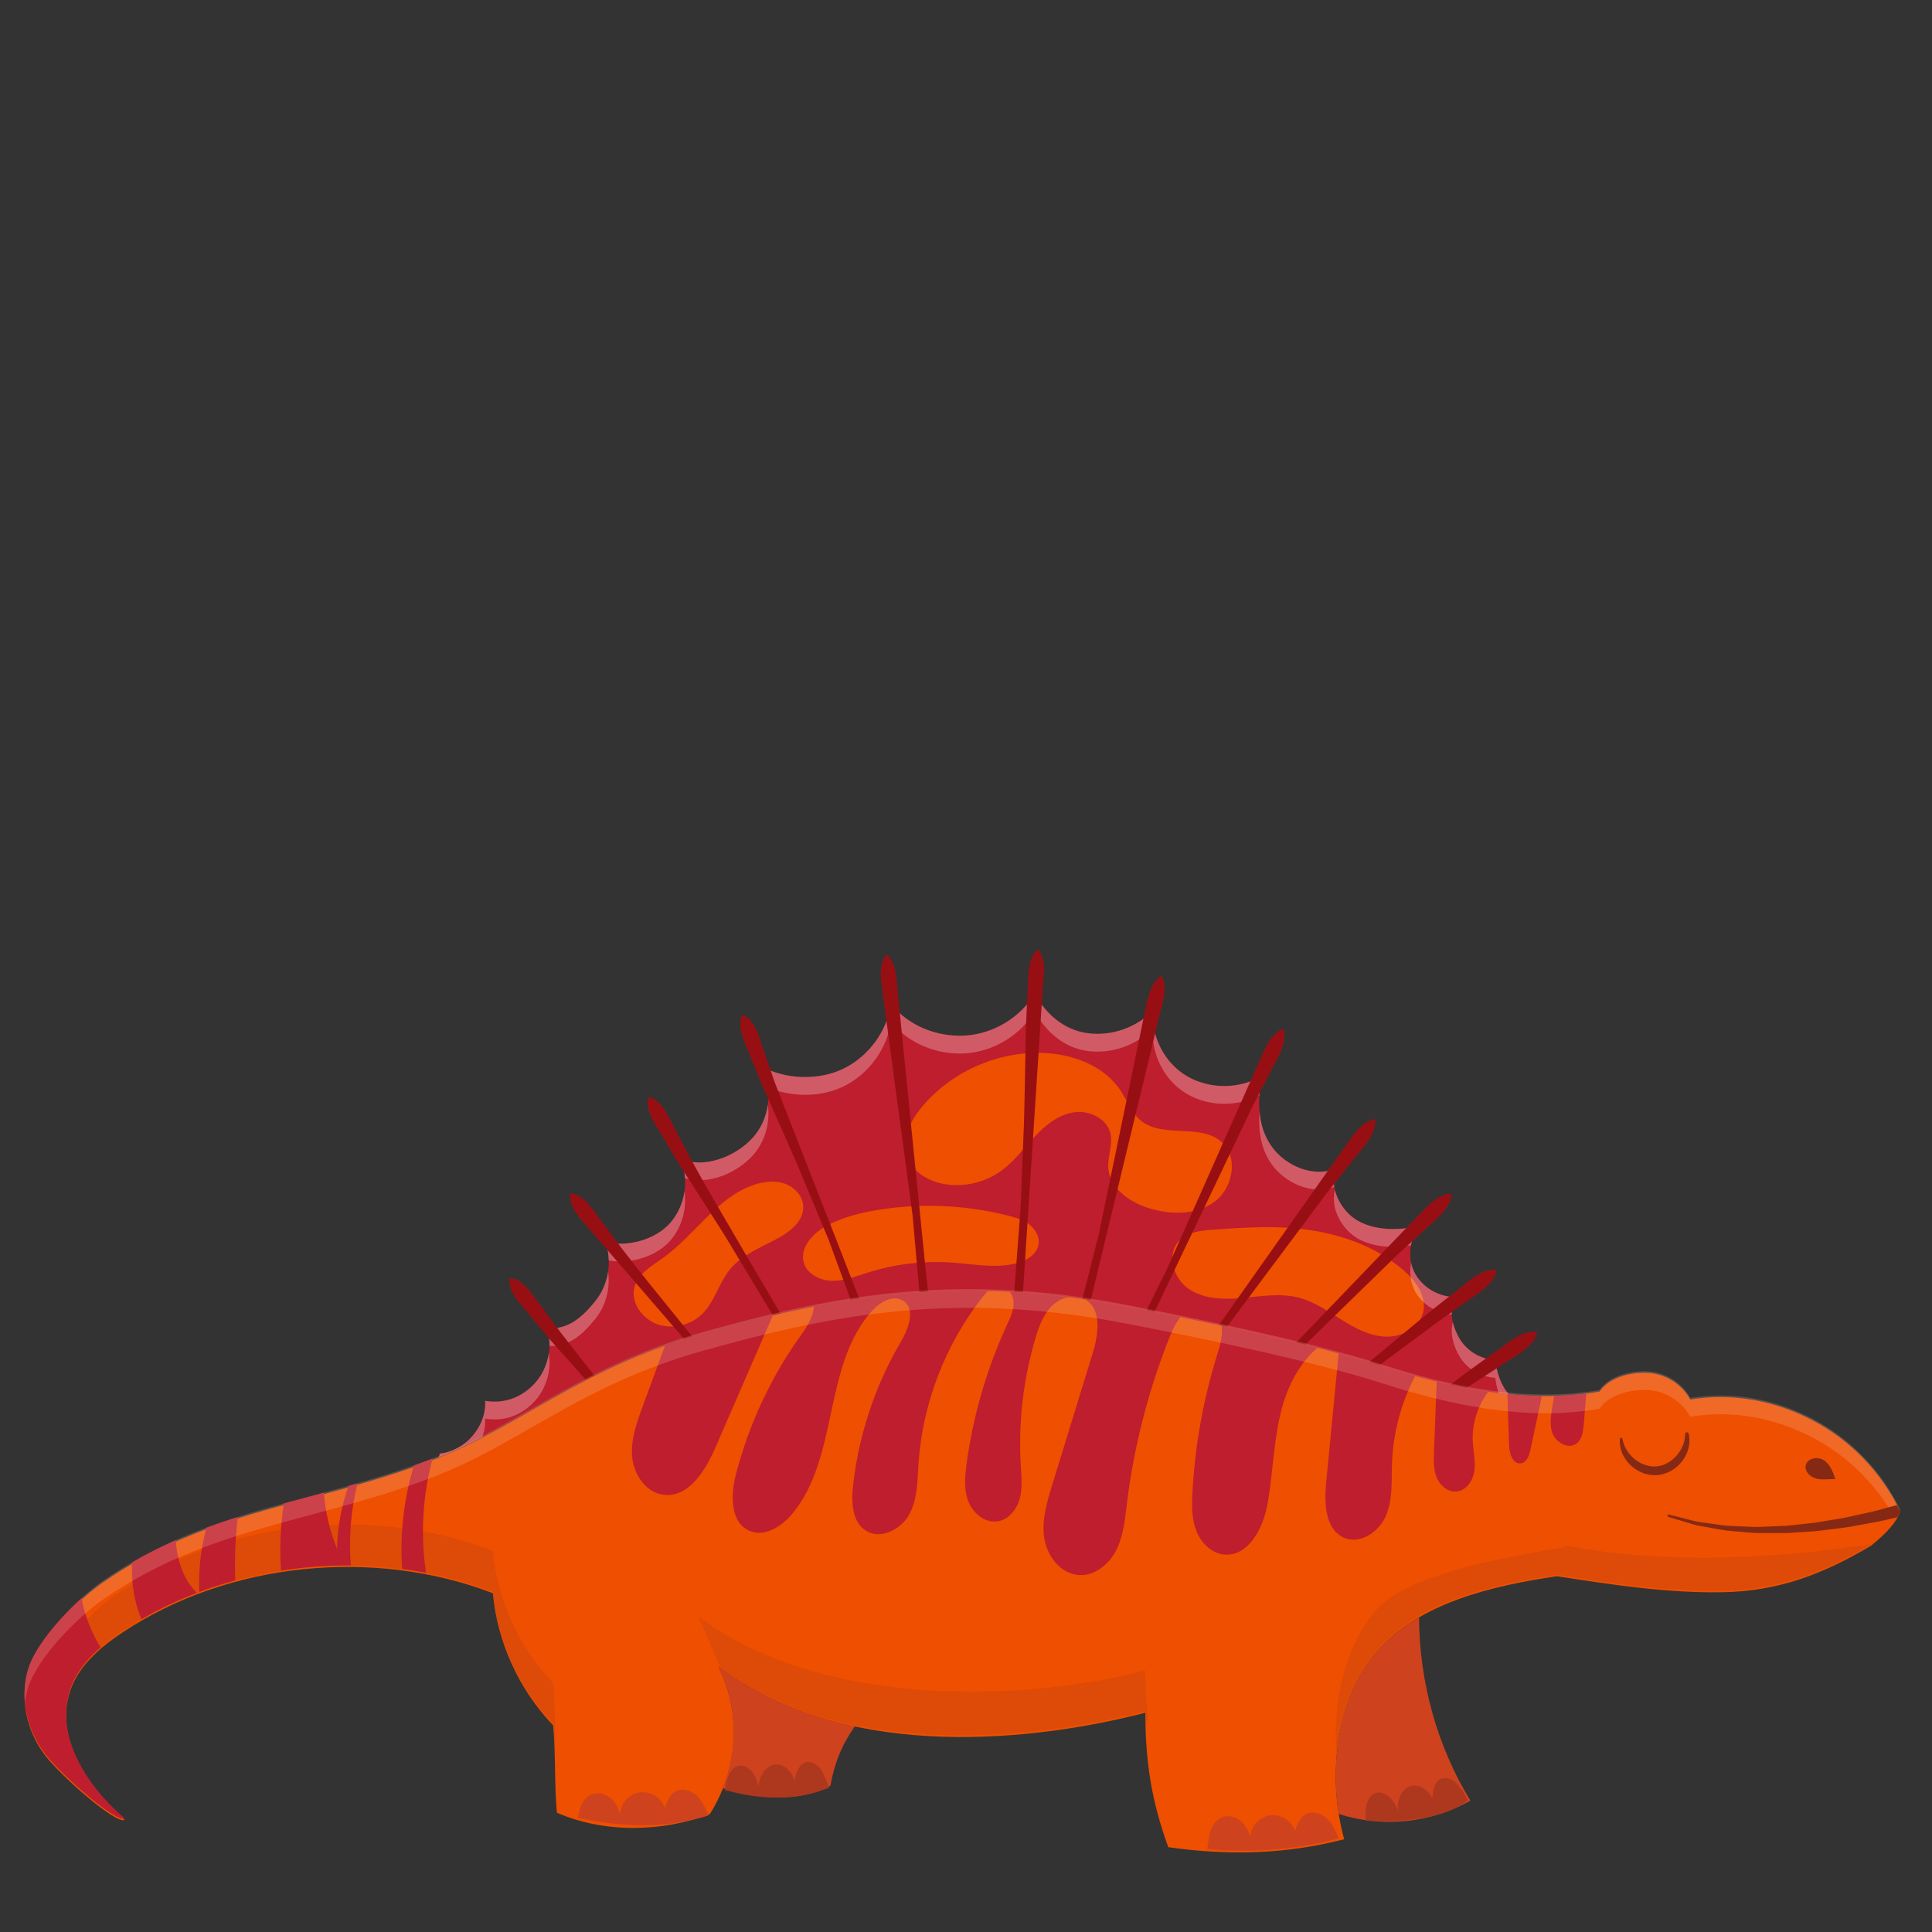 <?xml version="1.0" encoding="utf-8"?>
<!-- Generator: Adobe Illustrator 16.0.4, SVG Export Plug-In . SVG Version: 6.00 Build 0)  -->
<!DOCTYPE svg PUBLIC "-//W3C//DTD SVG 1.1//EN" "http://www.w3.org/Graphics/SVG/1.1/DTD/svg11.dtd">
<svg version="1.1" id="Layer_1" xmlns="http://www.w3.org/2000/svg" xmlns:xlink="http://www.w3.org/1999/xlink" x="0px" y="0px"
	 width="170px" height="170px" viewBox="0 0 170 170" enable-background="new 0 0 170 170" xml:space="preserve">
<rect x="0" y="0" width="170" height="170" fill="#333333" stroke="none"/>
<title>Artboard 9</title>
<g>
	<path fill="#BE1E2D" d="M98.613,114.905c6.385,1.215,16.635,3.324,22.823,5.306c3.689,1.181,7.519,2.146,11.366,2.502
		c-0.729-0.75-1.105-1.969-1.23-3.043c-1.252-0.062-2.462-0.762-3.111-1.83c-0.695-1.145-1.027-2.551-0.377-3.72
		c-1.439,0.022-2.86-0.793-3.564-2.043c-0.702-1.25-0.496-2.962,0.275-4.172c-1.756,0.346-3.67,0.401-5.243-0.449
		c-1.572-0.851-2.672-2.999-1.972-4.638c-2.016,0.818-4.463-0.201-5.712-1.977c-1.248-1.775-1.223-4.031-0.839-6.164
		c-1.982,1.176-4.608,1.179-6.594,0.01c-1.984-1.171-3.105-3.437-3.023-5.73c-1.457,1.484-3.637,2.231-5.702,1.955
		c-2.067-0.275-3.653-1.654-4.666-3.469c-1.281,2.107-3.642,3.527-6.113,3.678c-2.472,0.148-4.998-0.853-6.526-2.791
		c-0.359,2.41-1.961,4.604-4.154,5.686c-2.193,1.084-5.125,0.983-7.27-0.19c1.085,1.979,0.766,4.628-0.759,6.297
		c-1.524,1.668-4.259,2.733-6.342,1.845c0.776,1.837,0.421,4.096-0.881,5.608s-3.79,2.186-5.732,1.704
		c0.618,1.718,0.282,3.742-0.858,5.171s-2.445,2.608-4.266,2.397c0.508,1.639,0.101,3.526-1.036,4.814
		c-1.137,1.287-2.723,1.888-4.42,1.598c0.131,2.248-1.747,4.427-4,4.64c-0.025,0.104-0.042,0.209-0.055,0.316
		c7.265-2.929,12.616-7.918,23.089-10.848C72.34,114.398,83.315,111.994,98.613,114.905z"/>
	<path fill="#EF4F00" d="M88.696,106.963c-3.708-0.939-7.608-1.113-11.384-0.51c-1.538,0.246-3.07,0.625-4.454,1.336
		c-1.287,0.662-2.557,1.991-2.118,3.364c0.321,1.003,1.468,1.545,2.526,1.549c1.058,0.005,2.067-0.399,3.074-0.72
		c2.383-0.758,4.911-1.059,7.406-0.887c1.886,0.131,3.806,0.526,5.642,0.08c0.901-0.221,1.858-0.777,1.997-1.691
		c0.102-0.666-0.286-1.336-0.825-1.746C90.022,107.328,89.354,107.129,88.696,106.963z"/>
	<path fill="#EF4F00" d="M91.716,92.648c-4.01-0.125-8.037,1.682-10.599,4.756c-0.988,1.184-1.792,2.742-1.361,4.221
		c0.431,1.473,1.989,2.377,3.516,2.593c1.679,0.237,3.444-0.198,4.817-1.188c1.117-0.807,1.95-1.934,2.885-2.943
		c0.936-1.01,2.058-1.953,3.416-2.194c1.359-0.242,2.964,0.462,3.303,1.793c0.259,1.017-0.252,2.077-0.171,3.124
		c0.137,1.76,1.874,2.967,3.563,3.498c1.935,0.607,4.208,0.625,5.822-0.598c1.614-1.222,2.085-3.938,0.55-5.258
		c-1.881-1.619-5.158-0.273-7.075-1.852c-0.822-0.676-1.189-1.74-1.773-2.629C97.156,93.76,94.37,92.732,91.716,92.648z"/>
	<path fill="#EF4F00" d="M125.233,115.446c0.315-1.389-0.661-2.739-1.738-3.677c-2.804-2.44-6.587-3.535-10.306-3.746
		c-2.138-0.119-4.281,0.028-6.418,0.176c-1.084,0.075-2.277,0.198-3.025,0.985c-1.125,1.185-0.508,3.297,0.841,4.222
		c1.349,0.924,3.112,0.955,4.744,0.807c1.631-0.148,3.298-0.441,4.887-0.047c1.383,0.346,2.58,1.181,3.786,1.938
		c1.206,0.756,2.517,1.467,3.941,1.512C123.371,117.66,124.918,116.83,125.233,115.446z"/>
	<path fill="#EF4F00" d="M66.412,104.231c-3.289,1.066-5.22,4.397-8.021,6.417c-0.992,0.716-2.183,1.373-2.543,2.539
		c-0.461,1.495,0.837,3.103,2.37,3.447c1.257,0.282,2.647-0.111,3.566-1.012c1.112-1.09,1.472-2.741,2.46-3.942
		c1.065-1.294,2.72-1.915,4.198-2.712c1.124-0.605,2.302-1.57,2.236-2.839c-0.046-0.896-0.761-1.668-1.61-1.973
		C68.219,103.854,67.27,103.953,66.412,104.231z"/>
	<g opacity="0.27">
		<path fill="#FFFFFF" d="M124.168,111.104c-0.158,0.875-0.069,1.791,0.352,2.541c0.647,1.152,1.906,1.926,3.227,2.025
			c-0.025-0.535,0.066-1.062,0.338-1.55c-1.439,0.022-2.86-0.793-3.564-2.043C124.351,111.775,124.236,111.445,124.168,111.104z"/>
		<path fill="#FFFFFF" d="M111.868,102.408c1.214,1.726,3.561,2.732,5.541,2.035c-0.091-0.555-0.048-1.115,0.171-1.625
			c-2.016,0.818-4.463-0.201-5.712-1.977c-0.645-0.918-0.947-1.966-1.039-3.057C110.708,99.428,110.919,101.057,111.868,102.408z"/>
		<path fill="#FFFFFF" d="M119.552,109.023c1.386,0.75,3.036,0.795,4.609,0.559c0.103-0.599,0.316-1.18,0.634-1.677
			c-1.756,0.346-3.67,0.401-5.243-0.449c-1.003-0.543-1.812-1.614-2.085-2.745C117.025,106.3,118.082,108.228,119.552,109.023z"/>
		<path fill="#FFFFFF" d="M128.461,119.406c0.649,1.069,1.859,1.768,3.111,1.831c0.052,0.447,0.15,0.917,0.297,1.37
			c0.311,0.037,0.623,0.076,0.934,0.105c-0.729-0.75-1.105-1.969-1.23-3.043c-1.252-0.062-2.462-0.762-3.111-1.83
			c-0.285-0.471-0.504-0.984-0.624-1.508C127.573,117.35,127.889,118.467,128.461,119.406z"/>
		<path fill="#FFFFFF" d="M42.686,124.826c1.698,0.291,3.283-0.31,4.42-1.597c0.992-1.124,1.427-2.703,1.185-4.177
			c-0.142,0.959-0.542,1.881-1.185,2.609c-1.137,1.287-2.723,1.888-4.42,1.598c0.131,2.248-1.747,4.427-4,4.64
			c-0.025,0.104-0.042,0.209-0.055,0.316c1.32-0.531,2.576-1.134,3.812-1.776C42.628,125.925,42.718,125.378,42.686,124.826z"/>
		<path fill="#FFFFFF" d="M48.346,118.43c1.714,0.103,2.965-1.038,4.062-2.412c0.921-1.154,1.306-2.694,1.099-4.15
			c-0.137,0.938-0.507,1.842-1.099,2.583c-1.14,1.429-2.445,2.608-4.266,2.397C48.301,117.359,48.36,117.896,48.346,118.43z"/>
		<path fill="#FFFFFF" d="M58.999,109.143c1.013-1.176,1.449-2.803,1.23-4.332c-0.144,1.013-0.561,1.988-1.23,2.765
			c-1.302,1.513-3.79,2.186-5.732,1.704c0.188,0.523,0.277,1.074,0.293,1.629C55.453,111.258,57.761,110.581,58.999,109.143z"/>
		<path fill="#FFFFFF" d="M66.222,101.689c1.095-1.198,1.563-2.901,1.342-4.5c-0.15,1.083-0.603,2.123-1.342,2.933
			c-1.524,1.668-4.259,2.733-6.342,1.845c0.229,0.543,0.358,1.124,0.394,1.711C62.297,104.287,64.792,103.254,66.222,101.689z"/>
		<path fill="#FFFFFF" d="M74.25,95.584c2.193-1.083,3.795-3.275,4.154-5.688c1.529,1.939,4.055,2.941,6.526,2.791
			c2.471-0.149,4.832-1.569,6.113-3.678c1.013,1.814,2.599,3.194,4.666,3.471c2.065,0.275,4.245-0.472,5.702-1.957
			c-0.082,2.295,1.039,4.561,3.023,5.73c1.916,1.129,4.43,1.161,6.385,0.105c0.035-0.562,0.109-1.126,0.209-1.682
			c-1.982,1.176-4.608,1.179-6.594,0.01c-1.984-1.171-3.105-3.437-3.023-5.73c-1.457,1.484-3.637,2.231-5.702,1.955
			c-2.067-0.275-3.653-1.654-4.666-3.469c-1.281,2.107-3.642,3.527-6.113,3.678c-2.472,0.148-4.998-0.853-6.526-2.791
			c-0.359,2.41-1.961,4.604-4.154,5.686c-2.193,1.084-5.125,0.983-7.27-0.19c0.314,0.574,0.507,1.204,0.591,1.852
			C69.643,96.571,72.252,96.57,74.25,95.584z"/>
	</g>
	<g>
		<path fill="#980F13" d="M102.117,88.971c0.165-0.58,0.296-1.056,0.331-1.477c0.064-0.455,0.019-0.822-0.031-1.049
			c-0.055-0.259-0.138-0.42-0.138-0.42l-0.083-0.162l-0.149,0.104c0,0-0.148,0.104-0.318,0.307c-0.149,0.178-0.361,0.48-0.514,0.906
			c-0.165,0.395-0.271,0.877-0.394,1.465l-4.143,19.992l-1.486,5.857l0.737,0.107L102.117,88.971z"/>
		<path fill="#980F13" d="M116.79,104.918l2.903-3.627c0.37-0.447,0.693-0.85,0.895-1.221c0.241-0.395,0.346-0.75,0.392-0.977
			c0.052-0.259,0.041-0.439,0.041-0.439l-0.012-0.182l-0.18,0.036c0,0-0.177,0.036-0.412,0.155
			c-0.208,0.103-0.523,0.297-0.834,0.628c-0.311,0.296-0.601,0.696-0.948,1.188l-11.512,16.303l0.696,0.15L116.79,104.918z"/>
		<path fill="#980F13" d="M110.252,97.273l1.947-3.742c0.276-0.512,0.514-0.969,0.638-1.372c0.159-0.432,0.192-0.8,0.192-1.033
			c0.001-0.265-0.046-0.439-0.046-0.439l-0.047-0.177l-0.168,0.07c0,0-0.168,0.071-0.375,0.234
			c-0.185,0.142-0.455,0.393-0.695,0.776c-0.245,0.351-0.452,0.801-0.695,1.351l-8.292,18.67l-1.918,3.877l0.705,0.139
			L110.252,97.273z"/>
		<path fill="#980F13" d="M122.887,110.479l3.115-2.854c0.451-0.402,0.816-0.737,1.071-1.072c0.298-0.354,0.456-0.688,0.535-0.906
			c0.092-0.248,0.107-0.43,0.107-0.43l0.017-0.18l-0.182,0.008c0,0-0.182,0.01-0.433,0.092c-0.222,0.071-0.562,0.215-0.92,0.494
			c-0.351,0.246-0.7,0.598-1.118,1.031l-11.193,11.653l0.766,0.187L122.887,110.479z"/>
		<path fill="#980F13" d="M50.767,119.089l-1.413-1.813l-2.272-3.066c-0.32-0.443-0.588-0.805-0.874-1.061
			c-0.297-0.3-0.597-0.467-0.797-0.553c-0.226-0.1-0.398-0.125-0.398-0.125l-0.163-0.023l-0.018,0.162c0,0-0.018,0.172,0.024,0.414
			c0.035,0.214,0.124,0.543,0.341,0.895c0.187,0.346,0.473,0.689,0.827,1.104l2.448,2.941l3.181,3.57l0.745-0.377
			C52.397,121.156,51.251,119.714,50.767,119.089z"/>
		<path fill="#980F13" d="M130.854,113.16c0.34-0.313,0.538-0.625,0.646-0.832c0.122-0.236,0.161-0.413,0.161-0.413l0.036-0.177
			l-0.18-0.014c0,0-0.188-0.014-0.44,0.035c-0.229,0.044-0.585,0.145-0.975,0.377c-0.379,0.199-0.77,0.506-1.238,0.885
			c0,0-2.912,2.281-3.327,2.622l-5.267,4.374l0.893,0.274l5.047-3.756l3.449-2.446C130.155,113.748,130.56,113.461,130.854,113.16z"
			/>
		<path fill="#980F13" d="M56.11,111.645l-1.414-1.814l-2.272-3.065c-0.32-0.444-0.588-0.805-0.874-1.062
			c-0.297-0.299-0.597-0.467-0.796-0.553c-0.227-0.1-0.398-0.124-0.398-0.124l-0.164-0.023l-0.018,0.163
			c0,0-0.018,0.172,0.024,0.412c0.036,0.215,0.125,0.543,0.341,0.895c0.186,0.346,0.473,0.691,0.827,1.104l8.947,10.374l0.71-0.217
			C61.023,117.734,57.113,112.938,56.11,111.645z"/>
		<path fill="#980F13" d="M61.899,103.983l-1.118-2.009l-1.773-3.377c-0.248-0.486-0.457-0.883-0.699-1.181
			c-0.248-0.342-0.519-0.552-0.702-0.667c-0.208-0.134-0.376-0.186-0.376-0.186l-0.157-0.046l-0.043,0.157
			c0,0-0.043,0.168-0.039,0.412c0.002,0.216,0.04,0.555,0.2,0.936c0.13,0.369,0.371,0.771,0.647,1.218l1.966,3.278
			c0,0,3.088,4.789,3.958,6.18l4.324,7.176l0.668-0.154C68.754,115.721,62.691,105.414,61.899,103.983z"/>
		<path fill="#980F13" d="M81.431,111.539c-0.076-0.681-2.48-24.646-2.48-24.646c-0.035-0.594-0.069-1.08-0.174-1.48
			c-0.091-0.445-0.256-0.773-0.377-0.967c-0.138-0.225-0.27-0.348-0.27-0.348l-0.131-0.123l-0.106,0.145c0,0-0.106,0.146-0.199,0.39
			c-0.083,0.214-0.182,0.564-0.186,1.011c-0.027,0.422,0.032,0.906,0.112,1.492l2.68,19.939l0.615,6.934l0.767-0.045
			C81.682,113.84,81.47,111.891,81.431,111.539z"/>
		<path fill="#980F13" d="M91.646,84.053c-0.098-0.246-0.207-0.391-0.207-0.391l-0.11-0.146l-0.129,0.128
			c0,0-0.129,0.127-0.26,0.355c-0.118,0.201-0.274,0.534-0.352,0.98c-0.097,0.416-0.12,0.91-0.139,1.51c0,0-0.172,3.683-0.187,4.22
			c0,0-0.106,6.291-0.16,8.104l-0.296,7.403l-0.575,7.657l0.766,0.052l1.783-27.334c0.063-0.576,0.112-1.09,0.077-1.51
			C91.841,84.623,91.733,84.268,91.646,84.053z"/>
		<path fill="#980F13" d="M135.079,117.197c0,0-0.169-0.022-0.441,0.018c-0.23,0.031-0.591,0.116-0.991,0.332
			c-0.39,0.184-0.793,0.472-1.277,0.828c0,0-3.011,2.148-3.441,2.471l-1.525,1.165l1.37,0.284l4.343-2.816
			c0.511-0.32,0.928-0.588,1.237-0.877c0.353-0.297,0.565-0.6,0.681-0.803c0.133-0.229,0.181-0.403,0.181-0.403l0.045-0.176
			L135.079,117.197z"/>
		<path fill="#980F13" d="M74.248,110.775l-6.081-15.547l-1.24-3.604c-0.17-0.518-0.317-0.941-0.511-1.271
			c-0.193-0.377-0.43-0.625-0.593-0.766c-0.186-0.164-0.343-0.239-0.343-0.239l-0.148-0.071l-0.066,0.15
			c0,0-0.069,0.158-0.103,0.401c-0.03,0.214-0.044,0.556,0.055,0.954c0.073,0.385,0.242,0.801,0.455,1.302l1.446,3.536
			c0,0,2.323,5.195,2.975,6.705l2.813,6.748l2.004,5.464l0.758-0.111C75.668,114.427,74.854,112.361,74.248,110.775z"/>
	</g>
	<path fill="#EF4F00" d="M3.97,154.457c-1.617-2.088-2.263-4.988-1.48-7.508c0.796-2.562,4.291-6.117,6.497-7.658
		c9.426-6.584,18.756-6.771,29.469-10.972c7.423-2.91,12.775-8.001,23.396-10.972c10.621-2.97,21.596-5.373,36.892-2.463
		c6.386,1.215,16.636,3.324,22.824,5.305c6.188,1.982,12.77,3.37,19.175,2.259c0.863-1.26,2.74-1.726,4.27-1.646
		c1.531,0.081,2.99,1.001,3.718,2.344c3.731-0.599,7.42,0.081,10.765,1.834c3.345,1.752,6.093,4.607,7.709,8.008
		c-0.324,0.951-1.139,1.856-2.569,3.026c-4.213,2.494-8.127,3.997-13.028,4.089c-4.901,0.09-9.773-0.661-14.617-1.409
		c-5.703,0.845-12.166,2.336-15.902,6.707c-1.768,2.068-2.786,4.695-3.249,7.371c-0.52,3.005-0.369,6.123,0.439,9.064
		c-5.21,1.34-10.15,1.451-15.479,0.702c-1.482-4.08-2.01-7.489-2.021-11.828c-11.369,2.911-27.044,3.906-37.56-4.053
		c2.058,4.187,1.728,9.017-0.758,12.968c-4.241,1.606-9.298,1.682-13.458-0.12c-0.229-2.313-0.101-5.371-0.33-7.685
		c-2.996-3.13-4.922-7.324-5.304-11.631c-10.449-4.019-23.259-2.747-32.574,3.445c-1.84,1.224-3.634,2.711-4.47,4.751
		c-1.709,4.168,1.19,8.827,4.635,11.744C10.257,160.542,5.521,156.46,3.97,154.457z"/>
	<path fill="#CF421E" d="M121.086,145.4c-1.768,2.068-2.786,4.695-3.249,7.371c-0.391,2.256-0.402,4.577-0.041,6.838
		c3.8,1.243,8.121,0.819,11.586-1.172c-2.954-4.822-4.484-10.465-4.52-16.114C123.438,143.153,122.149,144.157,121.086,145.4z"/>
	<path fill="#CF421E" d="M63.217,146.657c1.677,3.411,1.742,7.242,0.374,10.685c3.202,0.967,6.727,1.271,9.479-0.208
		c0.341-1.99,1.042-3.672,2.156-5.234C70.882,150.98,66.755,149.335,63.217,146.657z"/>
	<g opacity="0.32">
		<path fill="#B93F18" d="M100.798,151.661c0.07-0.104,0.142-0.208,0.212-0.312c-0.154-1.384-0.229-2.81-0.232-4.356
			c-11.369,2.91-28.861,3.173-39.376-4.787c0.708,1.439,1.237,2.743,1.949,4.497c10.333,7.83,26.51,6.667,37.428,3.872
			C100.778,150.945,100.788,151.303,100.798,151.661z"/>
		<path fill="#B93F18" d="M6.128,153.017c-0.883-0.828-1.675-1.654-2.158-2.277c-0.78-1.009-1.332-2.205-1.608-3.456
			c-0.571,2.403,0.09,5.078,1.608,7.038c1.552,2.003,6.288,6.085,6.989,5.673C8.803,158.168,6.861,155.66,6.128,153.017z"/>
		<path fill="#B93F18" d="M48.779,153.335c0.029-0.003,0.058-0.007,0.088-0.009c-0.048-1.776-0.042-3.668-0.196-5.225
			c-2.996-3.129-4.922-7.323-5.304-11.631c-10.449-4.018-23.259-2.747-32.574,3.446c-1.84,1.223-3.634,2.711-4.47,4.75
			c-0.594,1.448-0.63,2.956-0.282,4.43c0.074-0.285,0.167-0.567,0.282-0.848c0.836-2.039,2.629-3.526,4.47-4.75
			c9.315-6.192,22.125-7.464,32.574-3.445c0.382,4.307,2.308,8.501,5.304,11.631C48.723,152.202,48.756,152.759,48.779,153.335z"/>
		<path fill="#B93F18" d="M137.64,135.977c2.613,0.136-12.817,1.335-16.554,5.706c-1.768,2.067-2.786,4.694-3.249,7.371
			c-0.305,1.76-0.372,3.559-0.219,5.339c0.05-0.589,0.118-1.175,0.219-1.757c0.463-2.676,1.481-5.303,3.249-7.371
			c3.736-4.371,10.199-5.862,15.902-6.707c4.844,0.748,9.716,1.499,14.617,1.409c4.901-0.092,8.815-1.595,13.028-4.089
			C155.91,137.214,146.305,137.653,137.64,135.977z"/>
	</g>
	<g>
		<path fill="#852915" d="M142.695,126.611c0,0,0.009,0.036,0.023,0.103c0.018,0.065,0.033,0.17,0.074,0.282
			c0.031,0.115,0.09,0.252,0.159,0.404c0.08,0.15,0.18,0.311,0.298,0.476c0.129,0.159,0.272,0.327,0.447,0.478
			c0.169,0.157,0.377,0.287,0.59,0.412c0.218,0.121,0.46,0.202,0.705,0.271c0.239,0.056,0.523,0.073,0.739,0.06
			c0.316-0.032,0.506-0.086,0.756-0.183c0.229-0.107,0.454-0.227,0.648-0.38c0.188-0.157,0.37-0.317,0.509-0.499
			c0.147-0.175,0.26-0.361,0.359-0.537c0.089-0.181,0.161-0.352,0.213-0.51c0.044-0.159,0.079-0.302,0.091-0.422
			c0.033-0.238,0.033-0.382,0.033-0.382c0-0.052,0.042-0.1,0.095-0.099c0.045,0,0.082,0.032,0.091,0.075
			c0,0,0.008,0.037,0.021,0.106c0.009,0.07,0.043,0.174,0.041,0.308c0.012,0.135,0.005,0.297-0.013,0.486
			c-0.024,0.188-0.066,0.397-0.146,0.619c-0.085,0.218-0.188,0.453-0.346,0.675c-0.146,0.229-0.34,0.443-0.563,0.643
			c-0.228,0.194-0.487,0.369-0.778,0.501c-0.28,0.123-0.659,0.213-0.924,0.237c-0.366,0.019-0.666-0.021-0.983-0.1
			c-0.307-0.088-0.589-0.224-0.841-0.382c-0.248-0.164-0.47-0.349-0.646-0.552c-0.187-0.195-0.322-0.412-0.438-0.613
			c-0.109-0.206-0.182-0.407-0.231-0.586c-0.042-0.183-0.073-0.341-0.082-0.478c-0.02-0.135-0.001-0.231-0.001-0.301
			c0.004-0.068,0.005-0.104,0.005-0.104c0.002-0.026,0.024-0.047,0.051-0.046C142.674,126.575,142.691,126.591,142.695,126.611z"/>
		<path fill="#852915" d="M145.641,129.803c-0.275,0-0.527-0.032-0.821-0.105c-0.294-0.085-0.582-0.216-0.858-0.39
			c-0.268-0.176-0.489-0.366-0.66-0.564c-0.193-0.203-0.333-0.429-0.443-0.623c-0.1-0.187-0.177-0.382-0.239-0.601
			c-0.051-0.221-0.076-0.367-0.083-0.49c-0.015-0.095-0.009-0.174-0.005-0.237c0.002-0.024,0.003-0.047,0.003-0.066l0.006-0.11
			c0.002-0.058,0.052-0.104,0.111-0.104c0.054,0.003,0.095,0.036,0.107,0.085c0,0,0.032,0.14,0.038,0.162
			c0.013,0.061,0.028,0.138,0.057,0.217c0.033,0.123,0.096,0.264,0.158,0.399c0.073,0.14,0.172,0.296,0.292,0.466
			c0.116,0.144,0.261,0.314,0.436,0.465c0.158,0.147,0.347,0.269,0.581,0.406c0.181,0.101,0.394,0.181,0.689,0.265
			c0.17,0.039,0.375,0.062,0.573,0.062c0.051,0,0.1-0.002,0.146-0.005c0.316-0.032,0.496-0.085,0.737-0.179
			c0.272-0.126,0.469-0.242,0.631-0.369c0.177-0.148,0.361-0.309,0.498-0.488c0.146-0.175,0.258-0.357,0.355-0.53
			c0.086-0.179,0.157-0.348,0.208-0.499c0.045-0.161,0.076-0.295,0.087-0.407c0.033-0.233,0.033-0.376,0.033-0.376
			c0.002-0.095,0.071-0.162,0.158-0.162c0.076,0,0.141,0.055,0.153,0.128c0,0,0.029,0.15,0.034,0.175
			c0.013,0.062,0.031,0.149,0.029,0.251c0.011,0.117,0.008,0.267-0.012,0.491c-0.029,0.223-0.079,0.437-0.15,0.635
			c-0.084,0.213-0.19,0.461-0.354,0.69c-0.139,0.219-0.332,0.438-0.571,0.653c-0.251,0.214-0.519,0.385-0.795,0.51
			c-0.274,0.12-0.652,0.218-0.944,0.243C145.76,129.802,145.699,129.803,145.641,129.803z M142.661,126.738
			c0,0.018-0.003,0.04-0.004,0.062c-0.004,0.061-0.009,0.13,0.005,0.215c0.007,0.123,0.03,0.263,0.079,0.474
			c0.06,0.206,0.134,0.395,0.228,0.57c0.105,0.186,0.239,0.403,0.425,0.599c0.166,0.192,0.379,0.373,0.636,0.543
			c0.266,0.167,0.542,0.294,0.823,0.375c0.341,0.084,0.622,0.113,0.964,0.097c0.271-0.024,0.643-0.12,0.9-0.232
			c0.267-0.12,0.523-0.286,0.764-0.491c0.23-0.205,0.416-0.416,0.55-0.627c0.157-0.223,0.261-0.461,0.341-0.665
			c0.067-0.188,0.115-0.392,0.144-0.604c0.018-0.214,0.021-0.356,0.011-0.474c0.001-0.094-0.014-0.169-0.026-0.229
			c-0.007-0.028-0.012-0.054-0.014-0.075l-0.021-0.104c-0.004-0.027-0.06-0.026-0.06,0.007c0,0.011,0,0.154-0.034,0.396
			c-0.011,0.119-0.044,0.258-0.091,0.43c-0.054,0.16-0.127,0.334-0.218,0.521c-0.103,0.181-0.218,0.37-0.368,0.551
			c-0.144,0.187-0.334,0.353-0.517,0.507c-0.173,0.136-0.377,0.255-0.662,0.389c-0.249,0.096-0.445,0.153-0.776,0.188
			c-0.05,0.003-0.104,0.004-0.156,0.004c-0.208,0-0.424-0.022-0.604-0.064c-0.208-0.059-0.476-0.143-0.721-0.277
			c-0.196-0.114-0.421-0.251-0.603-0.421c-0.181-0.156-0.33-0.332-0.453-0.483c-0.126-0.178-0.228-0.34-0.304-0.486
			c-0.067-0.145-0.132-0.291-0.166-0.418c-0.029-0.082-0.048-0.167-0.062-0.229L142.661,126.738z"/>
	</g>
	<path fill="#852915" d="M161.497,130.146c-0.211-0.619-0.454-1.282-0.998-1.647c-0.544-0.366-1.473-0.201-1.61,0.438
		c-0.117,0.541,0.401,1.04,0.942,1.171C160.373,130.239,160.94,130.13,161.497,130.146z"/>
	<g>
		<path fill="#BE1E2D" d="M103.856,115.891c-1.851-0.377-3.594-0.717-5.113-1.006c-1.108-0.211-2.19-0.391-3.256-0.549
			c1.465,0.844,1.181,3.044,0.679,4.677c-1.192,3.882-2.386,7.762-3.578,11.644c-0.471,1.532-0.947,3.13-0.696,4.713
			c0.252,1.583,1.465,3.138,3.072,3.222c1.394,0.075,2.646-0.972,3.268-2.214c0.621-1.244,0.752-2.664,0.921-4.043
			c0.626-5.106,1.924-10.131,3.851-14.904C103.212,116.91,103.501,116.357,103.856,115.891z"/>
		<path fill="#BE1E2D" d="M87.807,133.862c0.966-0.16,1.667-1.057,1.921-1.996c0.253-0.941,0.152-1.935,0.094-2.906
			c-0.228-3.78,0.213-7.598,1.294-11.228c0.302-1.013,0.674-2.047,1.42-2.797c0.396-0.397,0.926-0.688,1.476-0.802
			c-1.77-0.226-3.481-0.379-5.141-0.468c0.188,0.264,0.308,0.591,0.32,0.914c0.027,0.695-0.288,1.354-0.579,1.988
			c-1.788,3.875-2.991,8.017-3.56,12.244c-0.15,1.11-0.249,2.276,0.162,3.319C85.624,133.177,86.695,134.044,87.807,133.862z"/>
		<path fill="#BE1E2D" d="M86.945,113.59c-5.585-0.141-10.593,0.434-15.325,1.365c-0.044,0.764-0.513,1.653-0.991,2.312
			c-2.724,3.753-4.731,8.02-5.883,12.506c-0.463,1.804-0.489,4.243,1.244,4.943c1.336,0.542,2.816-0.419,3.733-1.527
			c4.114-4.978,2.68-12.993,6.978-17.814c0.707-0.793,1.885-1.497,2.775-0.913c1.117,0.731,0.475,2.44-0.2,3.589
			c-2.284,3.888-3.732,8.257-4.219,12.734c-0.157,1.432-0.072,3.165,1.162,3.918c1.294,0.789,3.071-0.125,3.792-1.454
			c0.72-1.33,0.708-2.912,0.807-4.42c0.35-5.318,2.348-10.519,5.654-14.714C86.613,113.934,86.771,113.75,86.945,113.59z"/>
		<path fill="#BE1E2D" d="M67.979,115.805c0.009-0.021,0.02-0.043,0.029-0.065c-2.083,0.493-4.126,1.041-6.156,1.608
			c-1.174,0.328-2.28,0.683-3.335,1.057c-0.655,1.782-1.31,3.563-1.965,5.347c-0.533,1.448-1.074,2.958-0.92,4.493
			c0.153,1.536,1.222,3.098,2.761,3.284c2.195,0.268,3.669-2.116,4.547-4.136C64.619,123.53,66.299,119.668,67.979,115.805z"/>
		<path fill="#BE1E2D" d="M126.417,121.568c-0.078,2.06-0.157,4.12-0.235,6.18c-0.029,0.761-0.054,1.549,0.234,2.255
			c0.289,0.704,0.98,1.307,1.742,1.24c0.863-0.075,1.451-0.957,1.57-1.811c0.121-0.853-0.09-1.715-0.137-2.574
			c-0.085-1.564,0.424-3.141,1.356-4.4C129.429,122.238,127.917,121.934,126.417,121.568z"/>
		<path fill="#BE1E2D" d="M138.682,127.044c0.523-0.355,0.623-1.069,0.674-1.697c0.075-0.908,0.149-1.817,0.225-2.727
			c-0.95,0.12-1.904,0.185-2.86,0.207c-0.011,0.165-0.026,0.327-0.05,0.486c-0.133,0.897-0.377,1.829-0.103,2.695
			C136.844,126.873,137.927,127.556,138.682,127.044z"/>
		<path fill="#BE1E2D" d="M133.822,128.759c0.521-0.072,0.735-0.688,0.844-1.199c0.336-1.574,0.671-3.149,1.006-4.724
			c-1.01-0.011-2.021-0.071-3.03-0.172c0.048,1.503,0.096,3.005,0.143,4.508C132.808,127.889,133.108,128.859,133.822,128.759z"/>
		<path fill="#BE1E2D" d="M121.98,133.304c0.584-1.43,0.449-3.031,0.504-4.572c0.096-2.662,0.807-5.296,2.04-7.659
			c-0.994-0.274-1.981-0.569-2.957-0.883c-1.137-0.364-2.413-0.732-3.776-1.1c-0.368,3.808-0.737,7.616-1.105,11.423
			c-0.176,1.818-0.064,4.139,1.639,4.817C119.763,135.903,121.398,134.733,121.98,133.304z"/>
		<path fill="#BE1E2D" d="M111.51,132.431c0.526-2.827,0.537-5.746,1.284-8.524c0.539-1.999,1.572-3.984,3.121-5.305
			c-2.688-0.683-5.603-1.348-8.43-1.953c0.009,0.06,0.021,0.118,0.026,0.178c0.073,0.876-0.211,1.738-0.47,2.578
			c-1.187,3.863-1.897,7.87-2.113,11.904c-0.061,1.128-0.077,2.292,0.322,3.351c0.4,1.058,1.308,1.997,2.437,2.119
			C109.811,137.008,111.119,134.521,111.51,132.431z"/>
	</g>
	<g>
		<path fill="#BE1E2D" d="M15.552,136.35c-0.04-0.278-0.064-0.558-0.081-0.837c-1.289,0.572-2.573,1.217-3.855,1.962
			c-0.019,0.708,0,1.415,0.083,2.119c0.115,0.984,0.366,1.963,0.747,2.882c1.55-0.898,3.179-1.672,4.866-2.316
			C16.306,139.158,15.752,137.759,15.552,136.35z"/>
		<path fill="#BE1E2D" d="M20.922,133.475c-0.921,0.293-1.838,0.604-2.751,0.942c-0.503,1.84-0.719,3.754-0.632,5.659
			c1.036-0.388,2.092-0.727,3.163-1.018C20.637,137.195,20.706,135.327,20.922,133.475z"/>
		<path fill="#BE1E2D" d="M31.46,130.516c-0.266,0.077-0.532,0.152-0.796,0.227c-0.62,1.781-0.968,3.656-1.007,5.541
			c-0.639-1.575-1.029-3.25-1.163-4.944c-1.185,0.32-2.356,0.631-3.518,0.949c-0.299,1.954-0.38,3.94-0.247,5.912
			c2.029-0.317,4.087-0.471,6.141-0.455C30.672,135.325,30.872,132.872,31.46,130.516z"/>
		<path fill="#BE1E2D" d="M38.064,128.334c-0.547,0.21-1.092,0.412-1.632,0.604c-0.903,2.941-1.255,6.049-1.041,9.118
			c0.703,0.091,1.402,0.202,2.096,0.335C36.985,135.046,37.184,131.599,38.064,128.334z"/>
		<path fill="#BE1E2D" d="M6.324,148.249c0.531-1.295,1.45-2.367,2.521-3.291c-0.814-1.33-1.392-2.801-1.674-4.333
			c-1.956,1.771-4.082,4.261-4.681,6.188c-0.782,2.52-0.137,5.419,1.48,7.508c1.552,2.003,6.288,6.085,6.989,5.673
			C7.514,157.077,4.614,152.418,6.324,148.249z"/>
	</g>
	<path fill="#CF421E" d="M62.336,159.748c-0.258-0.629-0.53-1.275-1.024-1.744c-0.494-0.467-1.275-0.705-1.871-0.376
		c-0.509,0.278-0.747,0.914-0.945,1.459c-0.292-0.9-1.291-1.514-2.23-1.368c-0.939,0.146-1.704,1.031-1.708,1.977
		c0.013-0.028,0.021,0.077,0.034,0.048c-0.142-0.546-0.388-1.082-0.804-1.466c-0.416-0.385-1.021-0.594-1.566-0.438
		c-0.447,0.127-0.804,0.481-1.017,0.893c-0.214,0.411-0.299,0.876-0.342,1.338c0.033-0.036,0.065-0.072,0.098-0.107
		C54.7,160.806,58.685,160.909,62.336,159.748z"/>
	<path fill="#CF421E" d="M117.788,161.763c-0.259-0.628-0.53-1.275-1.023-1.743c-0.494-0.467-1.275-0.706-1.872-0.377
		c-0.509,0.279-0.747,0.915-0.944,1.459c-0.292-0.899-1.291-1.513-2.23-1.368c-0.939,0.146-1.704,1.032-1.707,1.978
		c0.013-0.029,0.02,0.076,0.033,0.048c-0.142-0.547-0.388-1.083-0.804-1.467c-0.415-0.384-1.021-0.593-1.566-0.438
		c-0.446,0.128-0.805,0.482-1.018,0.894s-0.298,0.877-0.342,1.337c0.033-0.036-0.114,0.65-0.082,0.614
		C110.118,163.081,114.329,162.719,117.788,161.763z"/>
	<path fill="#AE381E" d="M72.942,157.312c-0.206-0.627-0.422-1.275-0.816-1.742c-0.393-0.469-1.015-0.706-1.491-0.378
		c-0.405,0.28-0.595,0.914-0.751,1.459c-0.232-0.9-1.029-1.512-1.776-1.367c-0.748,0.146-1.357,1.03-1.36,1.978
		c0.01-0.03,0.017,0.076,0.027,0.046c-0.113-0.546-0.309-1.082-0.64-1.466c-0.331-0.385-0.813-0.592-1.248-0.438
		c-0.355,0.128-0.64,0.481-0.81,0.894c-0.17,0.411-0.238,0.877-0.272,1.337c0.026-0.036,0.052-0.071,0.078-0.107
		C66.859,158.369,70.034,158.475,72.942,157.312z"/>
	<path fill="#AE381E" d="M129.146,158.4c-0.307-0.586-0.627-1.189-1.092-1.587c-0.465-0.396-1.119-0.529-1.532-0.128
		c-0.354,0.342-0.437,0.999-0.501,1.562c-0.379-0.85-1.265-1.324-1.979-1.059s-1.169,1.239-1.015,2.173
		c0.005-0.03,0.028,0.072,0.033,0.041c-0.201-0.52-0.483-1.016-0.873-1.341c-0.39-0.324-0.899-0.452-1.303-0.229
		c-0.33,0.184-0.552,0.581-0.651,1.014c-0.1,0.434-0.091,0.904-0.048,1.364C120.204,160.171,126.276,160.757,129.146,158.4z"/>
	<g opacity="0.21">
		<path fill="#FBC8B7" d="M2.489,148.463c0.796-2.563,4.291-6.118,6.497-7.659c9.426-6.583,18.756-6.77,29.469-10.971
			c7.423-2.911,12.775-8.002,23.396-10.972c10.621-2.971,21.596-5.373,36.892-2.463c6.386,1.215,16.636,3.324,22.824,5.306
			c6.188,1.98,12.77,3.367,19.175,2.257c0.863-1.26,2.74-1.726,4.27-1.646c1.531,0.079,2.99,1,3.718,2.344
			c3.731-0.599,7.42,0.08,10.765,1.833c2.868,1.503,5.296,3.819,6.95,6.593c0.253-0.078,0.507-0.151,0.759-0.233
			c-1.616-3.4-4.364-6.256-7.709-8.008c-3.345-1.753-7.033-2.433-10.765-1.834c-0.728-1.343-2.187-2.263-3.718-2.344
			c-1.529-0.08-3.406,0.386-4.27,1.646c-6.405,1.111-12.987-0.275-19.175-2.258c-6.188-1.98-16.438-4.09-22.824-5.306
			c-15.296-2.91-26.271-0.507-36.892,2.463c-10.621,2.972-15.973,8.062-23.396,10.972c-10.713,4.201-20.043,4.388-29.469,10.971
			c-2.206,1.542-5.7,5.097-6.497,7.659c-0.306,0.985-0.391,2.028-0.288,3.059C2.253,149.395,2.347,148.922,2.489,148.463z"/>
	</g>
	<path fill="#852915" d="M166.912,132.435c-0.096,0.025-0.196,0.053-0.312,0.085c-0.557,0.136-1.354,0.398-2.304,0.591
		c-0.477,0.107-0.992,0.222-1.539,0.344c-0.544,0.131-1.133,0.202-1.734,0.313c-0.605,0.097-1.227,0.226-1.868,0.278
		c-0.64,0.068-1.289,0.139-1.938,0.209c-0.652,0.027-1.305,0.054-1.947,0.08c-0.644,0.046-1.275,0.013-1.887-0.018
		c-0.611-0.037-1.207-0.028-1.764-0.101c-0.556-0.078-1.082-0.15-1.568-0.218c-0.488-0.054-0.931-0.136-1.313-0.25
		c-0.386-0.099-1.888-0.479-1.888-0.479c-0.055-0.013-0.111,0.019-0.127,0.072c-0.018,0.057,0.015,0.116,0.071,0.132
		c0,0,1.487,0.442,1.875,0.559c0.384,0.131,0.827,0.233,1.319,0.308c0.49,0.088,1.021,0.185,1.582,0.286
		c0.562,0.097,1.165,0.112,1.784,0.175c0.621,0.058,1.263,0.116,1.916,0.098c0.654,0,1.318-0.001,1.982-0.001
		c0.663-0.043,1.325-0.088,1.978-0.132c0.655-0.026,1.29-0.131,1.908-0.204c0.616-0.087,1.217-0.135,1.779-0.246
		c0.564-0.102,1.098-0.197,1.59-0.287c0.993-0.161,1.774-0.385,2.343-0.499c0.04-0.01,0.07-0.017,0.107-0.024
		c0.093-0.174,0.188-0.346,0.246-0.519C167.114,132.8,167.009,132.619,166.912,132.435z"/>
</g>
</svg>
